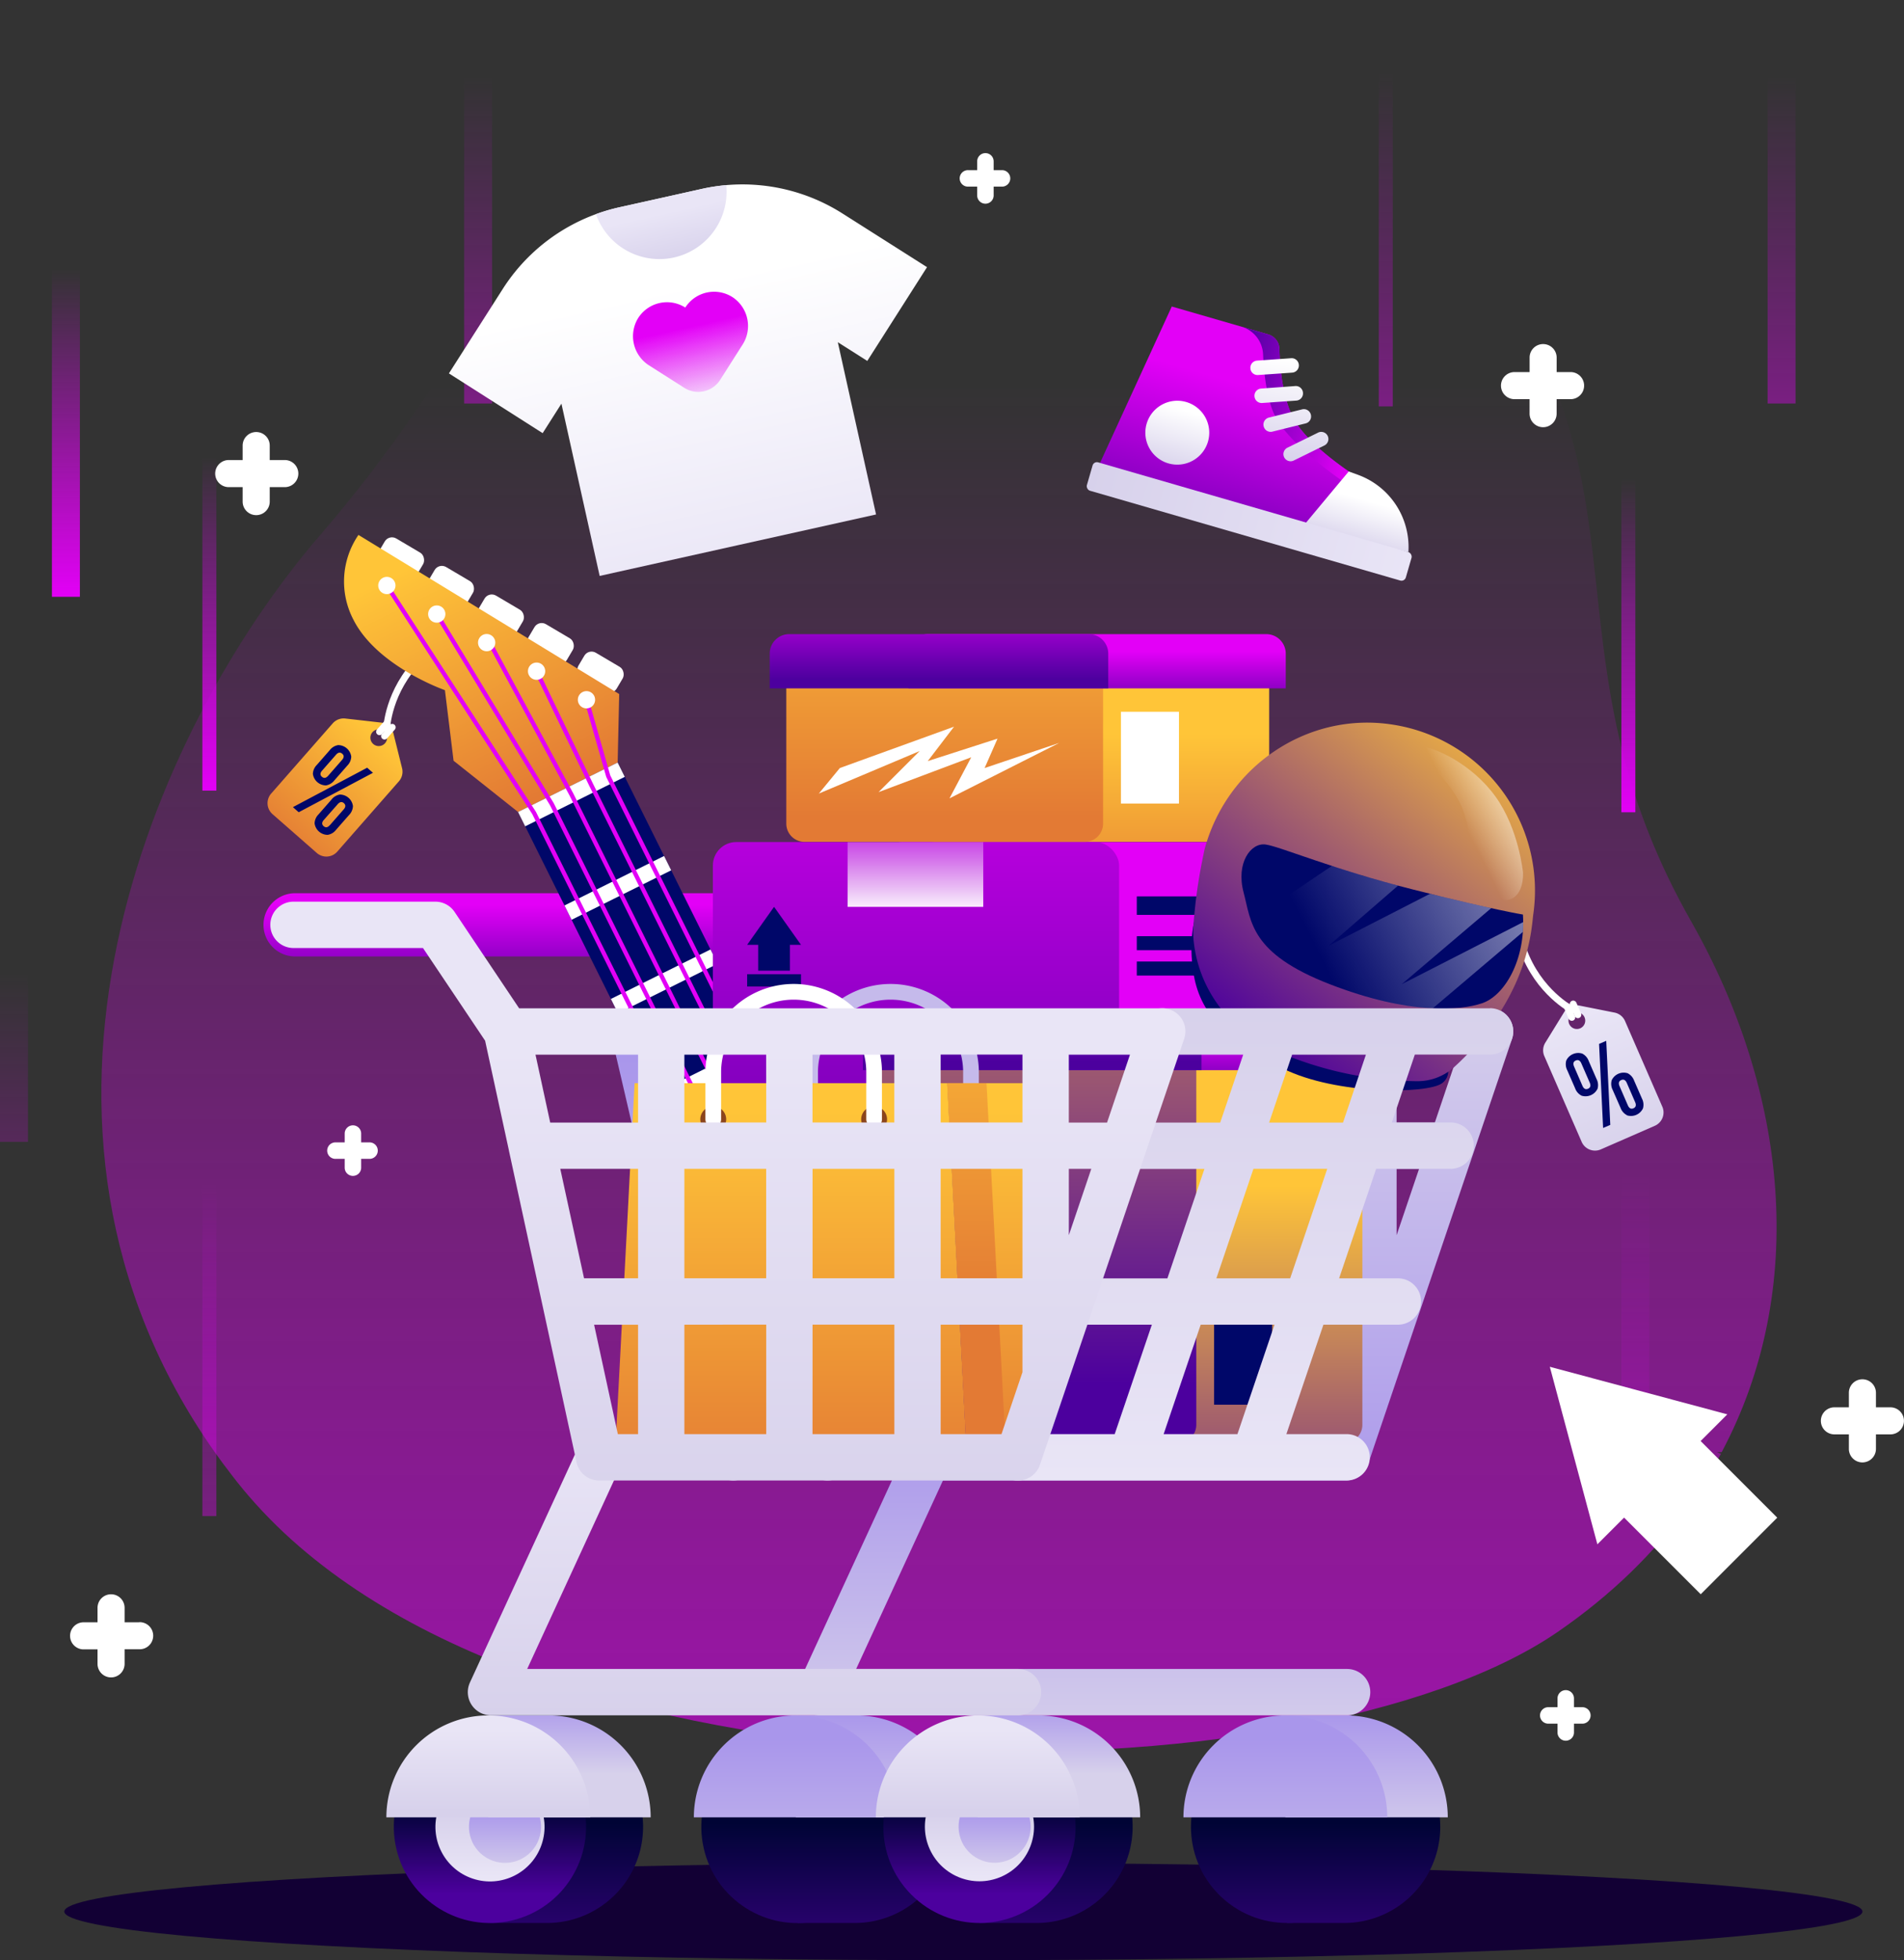 <svg xmlns="http://www.w3.org/2000/svg" xmlns:xlink="http://www.w3.org/1999/xlink" viewBox="0 0 796.74 820.08"><rect x="0" y="0" width="796.74" height="820.08" fill="#333333" stroke="none"/><defs><style>.cls-1{fill:url(#linear-gradient);}.cls-2{fill:url(#linear-gradient-2);}.cls-3,.cls-5{opacity:0.2;}.cls-3{fill:url(#linear-gradient-3);}.cls-10,.cls-4,.cls-8,.cls-9{opacity:0.4;}.cls-4{fill:url(#linear-gradient-4);}.cls-5{fill:url(#linear-gradient-5);}.cls-6{fill:url(#linear-gradient-6);}.cls-7{fill:url(#linear-gradient-7);}.cls-8{fill:url(#linear-gradient-8);}.cls-9{fill:url(#linear-gradient-9);}.cls-10{fill:url(#linear-gradient-10);}.cls-11{fill:#120034;}.cls-12{fill:url(#linear-gradient-11);}.cls-13{fill:#000769;}.cls-14,.cls-21,.cls-35,.cls-40{fill:none;stroke-miterlimit:10;}.cls-14,.cls-40{stroke:#fff;}.cls-14,.cls-35,.cls-40{stroke-linecap:round;}.cls-14{stroke-width:2.85px;}.cls-15{fill:url(#linear-gradient-12);}.cls-16{fill:#c5baeb;}.cls-17{fill:url(#linear-gradient-13);}.cls-18{fill:url(#linear-gradient-14);}.cls-19{fill:#fff;}.cls-20{fill:url(#linear-gradient-15);}.cls-21{stroke:#e300f7;stroke-width:1.79px;}.cls-22{fill:url(#linear-gradient-16);}.cls-23{fill:url(#linear-gradient-17);}.cls-24{fill:url(#linear-gradient-18);}.cls-25{fill:url(#linear-gradient-19);}.cls-26{fill:url(#linear-gradient-20);}.cls-27{fill:url(#linear-gradient-21);}.cls-28{fill:url(#linear-gradient-22);}.cls-29{fill:url(#linear-gradient-23);}.cls-30{fill:url(#linear-gradient-24);}.cls-31{fill:url(#linear-gradient-25);}.cls-32{fill:url(#linear-gradient-26);}.cls-33{fill:url(#linear-gradient-27);}.cls-34{fill:url(#linear-gradient-28);}.cls-35{stroke:#c5baeb;}.cls-35,.cls-40{stroke-width:6.57px;}.cls-36{fill:url(#linear-gradient-29);}.cls-37{fill:#8b451c;}.cls-38{fill:url(#linear-gradient-30);}.cls-39{fill:url(#linear-gradient-31);}.cls-41{fill:url(#linear-gradient-32);}.cls-42{fill:url(#linear-gradient-33);}.cls-43{fill:url(#linear-gradient-34);}.cls-44{fill:url(#linear-gradient-35);}.cls-45{fill:url(#linear-gradient-36);}.cls-46{fill:url(#linear-gradient-37);}.cls-47{fill:url(#linear-gradient-38);}.cls-48{fill:url(#linear-gradient-39);}.cls-49{fill:url(#linear-gradient-40);}.cls-50{fill:url(#linear-gradient-41);}.cls-51{fill:url(#linear-gradient-42);}.cls-52{fill:url(#linear-gradient-43);}.cls-53{fill:url(#linear-gradient-44);}.cls-54{fill:url(#linear-gradient-45);}.cls-55{fill:url(#linear-gradient-46);}.cls-56{fill:url(#linear-gradient-47);}.cls-57{fill:url(#linear-gradient-48);}.cls-58{fill:url(#linear-gradient-49);}.cls-59{fill:url(#linear-gradient-50);}.cls-60{fill:url(#linear-gradient-51);}.cls-61{fill:url(#linear-gradient-52);}.cls-62{fill:url(#linear-gradient-53);}.cls-63{fill:url(#linear-gradient-54);}.cls-64{fill:url(#linear-gradient-55);}.cls-65{fill:url(#linear-gradient-56);}.cls-66{fill:url(#linear-gradient-57);}.cls-67{fill:url(#linear-gradient-58);}.cls-68{fill:url(#linear-gradient-59);}.cls-69{fill:url(#linear-gradient-60);}.cls-70{fill:url(#linear-gradient-61);}.cls-71{fill:url(#linear-gradient-62);}.cls-72{fill:url(#linear-gradient-63);}.cls-73{fill:url(#linear-gradient-64);}.cls-74{fill:url(#linear-gradient-65);}.cls-75{fill:url(#linear-gradient-66);}.cls-76{fill:url(#linear-gradient-67);}.cls-77{fill:url(#linear-gradient-68);}.cls-78{fill:url(#linear-gradient-69);}.cls-79{fill:url(#linear-gradient-70);}</style><linearGradient id="linear-gradient" x1="392.92" y1="1111.39" x2="392.92" y2="160.41" gradientUnits="userSpaceOnUse"><stop offset="0" stop-color="#e300f7"/><stop offset="1" stop-color="#e300f7" stop-opacity="0"/></linearGradient><linearGradient id="linear-gradient-2" x1="27.58" y1="249.68" x2="27.58" y2="112.61" xlink:href="#linear-gradient"/><linearGradient id="linear-gradient-3" x1="5.85" y1="477.72" x2="5.85" y2="406.9" xlink:href="#linear-gradient"/><linearGradient id="linear-gradient-4" x1="200.08" y1="168.8" x2="200.08" y2="31.74" xlink:href="#linear-gradient"/><linearGradient id="linear-gradient-5" x1="684.32" y1="628.09" x2="684.32" y2="491.02" xlink:href="#linear-gradient"/><linearGradient id="linear-gradient-6" x1="87.62" y1="330.76" x2="87.62" y2="191.27" xlink:href="#linear-gradient"/><linearGradient id="linear-gradient-7" x1="681.4" y1="339.82" x2="681.4" y2="200.33" xlink:href="#linear-gradient"/><linearGradient id="linear-gradient-8" x1="579.89" y1="170.02" x2="579.89" y2="30.52" xlink:href="#linear-gradient"/><linearGradient id="linear-gradient-9" x1="87.62" y1="634.26" x2="87.62" y2="494.77" xlink:href="#linear-gradient"/><linearGradient id="linear-gradient-10" x1="745.51" y1="168.8" x2="745.51" y2="31.74" xlink:href="#linear-gradient"/><linearGradient id="linear-gradient-11" x1="597.04" y1="945.56" x2="597.04" y2="884.35" gradientTransform="translate(293.15 -750.75) rotate(41.24)" gradientUnits="userSpaceOnUse"><stop offset="0" stop-color="#e37a34"/><stop offset="1" stop-color="#ffc538"/></linearGradient><linearGradient id="linear-gradient-12" x1="490.46" y1="-22.23" x2="490.46" y2="-83.45" gradientTransform="translate(243.11 698.47) rotate(-23.54)" gradientUnits="userSpaceOnUse"><stop offset="0" stop-color="#d7d1eb"/><stop offset="1" stop-color="#e9e5f6"/></linearGradient><linearGradient id="linear-gradient-13" x1="441.91" y1="638.3" x2="441.91" y2="412.62" gradientUnits="userSpaceOnUse"><stop offset="0" stop-color="#a996eb"/><stop offset="1" stop-color="#d7d1eb"/></linearGradient><linearGradient id="linear-gradient-14" x1="213.98" y1="420.02" x2="213.98" y2="378.49" gradientUnits="userSpaceOnUse"><stop offset="0" stop-color="#4c009e"/><stop offset="1" stop-color="#e300f7"/></linearGradient><linearGradient id="linear-gradient-15" x1="2236.94" y1="-129.93" x2="2236.94" y2="-239.58" gradientTransform="matrix(-0.9, 0.44, 0.44, 0.9, 2298.64, -535.41)" xlink:href="#linear-gradient-11"/><linearGradient id="linear-gradient-16" x1="286.11" y1="442.45" x2="286.11" y2="654.99" xlink:href="#linear-gradient-13"/><linearGradient id="linear-gradient-17" x1="325.56" y1="442.45" x2="325.56" y2="654.99" xlink:href="#linear-gradient-13"/><linearGradient id="linear-gradient-18" x1="462.69" y1="754.22" x2="462.69" y2="435.45" xlink:href="#linear-gradient-14"/><linearGradient id="linear-gradient-19" x1="383.3" y1="571.52" x2="383.3" y2="257.5" xlink:href="#linear-gradient-14"/><linearGradient id="linear-gradient-20" x1="383.07" y1="382.21" x2="383.07" y2="341.01" gradientUnits="userSpaceOnUse"><stop offset="0" stop-color="#fff"/><stop offset="1" stop-color="#fff" stop-opacity="0"/></linearGradient><linearGradient id="linear-gradient-21" x1="457.22" y1="388.35" x2="457.22" y2="307.04" gradientTransform="matrix(1, 0, 0, 1, 0, 0)" xlink:href="#linear-gradient-11"/><linearGradient id="linear-gradient-22" x1="395.31" y1="341.75" x2="395.31" y2="218.8" gradientTransform="matrix(1, 0, 0, 1, 0, 0)" xlink:href="#linear-gradient-11"/><linearGradient id="linear-gradient-23" x1="459.09" y1="300.4" x2="459.09" y2="272.56" xlink:href="#linear-gradient-14"/><linearGradient id="linear-gradient-24" x1="392.92" y1="284.44" x2="392.92" y2="244.85" xlink:href="#linear-gradient-14"/><linearGradient id="linear-gradient-25" x1="496.22" y1="689.85" x2="496.22" y2="496.07" gradientUnits="userSpaceOnUse"><stop offset="0" stop-color="#4c009e"/><stop offset="1" stop-color="#ffc538"/></linearGradient><linearGradient id="linear-gradient-26" x1="434.31" y1="578.79" x2="434.31" y2="285.77" xlink:href="#linear-gradient-25"/><linearGradient id="linear-gradient-27" x1="498.08" y1="460.09" x2="498.08" y2="432.25" xlink:href="#linear-gradient-14"/><linearGradient id="linear-gradient-28" x1="431.92" y1="444.13" x2="431.92" y2="404.54" xlink:href="#linear-gradient-14"/><linearGradient id="linear-gradient-29" x1="330.95" y1="623.86" x2="330.95" y2="463.29" gradientTransform="matrix(1, 0, 0, 1, 0, 0)" xlink:href="#linear-gradient-11"/><linearGradient id="linear-gradient-30" x1="416.93" y1="623.86" x2="416.93" y2="463.29" gradientTransform="matrix(1, 0, 0, 1, 0, 0)" xlink:href="#linear-gradient-11"/><linearGradient id="linear-gradient-31" x1="408.7" y1="547.98" x2="408.7" y2="387.42" gradientTransform="matrix(1, 0, 0, 1, 0, 0)" xlink:href="#linear-gradient-11"/><linearGradient id="linear-gradient-32" x1="669.73" y1="632.6" x2="745.26" y2="469.06" gradientTransform="matrix(0.97, 0.25, -0.25, 0.97, 32.6, -342.13)" xlink:href="#linear-gradient-25"/><linearGradient id="linear-gradient-33" x1="822.21" y1="477.52" x2="691.42" y2="592.45" gradientTransform="matrix(0.97, 0.25, -0.25, 0.97, 32.6, -342.13)" xlink:href="#linear-gradient-20"/><linearGradient id="linear-gradient-34" x1="761.88" y1="494.1" x2="732.3" y2="520.09" gradientTransform="matrix(0.97, 0.25, -0.25, 0.97, 32.6, -342.13)" xlink:href="#linear-gradient-20"/><linearGradient id="linear-gradient-35" x1="365.81" y1="762.46" x2="365.81" y2="845.16" gradientUnits="userSpaceOnUse"><stop offset="0" stop-color="#000435"/><stop offset="1" stop-color="#4c009e"/></linearGradient><linearGradient id="linear-gradient-36" x1="333.76" y1="762.46" x2="333.76" y2="845.16" gradientTransform="translate(177.41 -54.91) rotate(12.78)" xlink:href="#linear-gradient-35"/><linearGradient id="linear-gradient-37" x1="367.02" y1="716.22" x2="367.02" y2="770.7" xlink:href="#linear-gradient-13"/><linearGradient id="linear-gradient-38" x1="333.04" y1="727.54" x2="333.04" y2="825.57" xlink:href="#linear-gradient-13"/><linearGradient id="linear-gradient-39" x1="570.63" y1="762.46" x2="570.63" y2="845.16" xlink:href="#linear-gradient-35"/><linearGradient id="linear-gradient-40" x1="538.58" y1="762.46" x2="538.58" y2="845.16" gradientTransform="translate(698.19 -156.98) rotate(45)" xlink:href="#linear-gradient-35"/><linearGradient id="linear-gradient-41" x1="571.84" y1="716.22" x2="571.84" y2="770.7" xlink:href="#linear-gradient-13"/><linearGradient id="linear-gradient-42" x1="537.86" y1="727.54" x2="537.86" y2="825.57" xlink:href="#linear-gradient-13"/><linearGradient id="linear-gradient-43" x1="237.09" y1="762.46" x2="237.09" y2="845.16" xlink:href="#linear-gradient-35"/><linearGradient id="linear-gradient-44" x1="205.04" y1="756.02" x2="205.04" y2="792.51" gradientTransform="translate(181.08 -26.66) rotate(13.28)" xlink:href="#linear-gradient-35"/><linearGradient id="linear-gradient-45" x1="205.04" y1="758.64" x2="205.04" y2="785.05" gradientTransform="translate(865.01 327.69) rotate(71.53)" xlink:href="#linear-gradient-12"/><linearGradient id="linear-gradient-46" x1="211.32" y1="757.39" x2="211.32" y2="784.5" gradientTransform="translate(808.65 242.75) rotate(64.33)" xlink:href="#linear-gradient-13"/><linearGradient id="linear-gradient-47" x1="238.3" y1="711.2" x2="238.3" y2="742.21" xlink:href="#linear-gradient-13"/><linearGradient id="linear-gradient-48" x1="204.32" y1="757.7" x2="204.32" y2="723.92" gradientTransform="matrix(1, 0, 0, 1, 0, 0)" xlink:href="#linear-gradient-12"/><linearGradient id="linear-gradient-49" x1="441.91" y1="762.46" x2="441.91" y2="845.16" xlink:href="#linear-gradient-35"/><linearGradient id="linear-gradient-50" x1="409.86" y1="756.02" x2="409.86" y2="792.51" gradientTransform="translate(660.49 -65.96) rotate(45)" xlink:href="#linear-gradient-35"/><linearGradient id="linear-gradient-51" x1="409.86" y1="758.64" x2="409.86" y2="785.05" gradientTransform="translate(955.21 89.96) rotate(67.17)" xlink:href="#linear-gradient-12"/><linearGradient id="linear-gradient-52" x1="416.15" y1="757.39" x2="416.15" y2="784.5" gradientTransform="translate(185.46 -74.82) rotate(13.2)" xlink:href="#linear-gradient-13"/><linearGradient id="linear-gradient-53" x1="443.13" y1="711.2" x2="443.13" y2="742.21" xlink:href="#linear-gradient-13"/><linearGradient id="linear-gradient-54" x1="409.14" y1="757.7" x2="409.14" y2="723.92" gradientTransform="matrix(1, 0, 0, 1, 0, 0)" xlink:href="#linear-gradient-12"/><linearGradient id="linear-gradient-55" x1="453.41" y1="598.08" x2="453.41" y2="732.57" xlink:href="#linear-gradient-13"/><linearGradient id="linear-gradient-56" x1="524.78" y1="421.84" x2="524.78" y2="619.4" gradientTransform="matrix(1, 0, 0, 1, 0, 0)" xlink:href="#linear-gradient-12"/><linearGradient id="linear-gradient-57" x1="315.75" y1="717.65" x2="315.75" y2="600" gradientTransform="matrix(1, 0, 0, 1, 0, 0)" xlink:href="#linear-gradient-12"/><linearGradient id="linear-gradient-58" x1="304.75" y1="644.58" x2="304.75" y2="437.93" gradientTransform="matrix(1, 0, 0, 1, 0, 0)" xlink:href="#linear-gradient-12"/><linearGradient id="linear-gradient-59" x1="608.13" y1="-43.66" x2="608.13" y2="-170.57" gradientTransform="translate(-272.05 417.74) rotate(-12.53)" gradientUnits="userSpaceOnUse"><stop offset="0" stop-color="#e9e5f6"/><stop offset="1" stop-color="#fff"/></linearGradient><linearGradient id="linear-gradient-60" x1="608.13" y1="-179.74" x2="608.13" y2="-201.47" gradientTransform="translate(-272.05 417.74) rotate(-12.53)" xlink:href="#linear-gradient-12"/><linearGradient id="linear-gradient-61" x1="3136.96" y1="-158.38" x2="3136.96" y2="-123.63" gradientTransform="matrix(-0.98, 0.22, 0.22, 0.98, 3383.95, -395.09)" xlink:href="#linear-gradient"/><linearGradient id="linear-gradient-62" x1="1158.78" y1="1817.45" x2="1158.78" y2="1728.64" gradientTransform="translate(-95.86 -1816.91) rotate(16.14)" xlink:href="#linear-gradient-14"/><linearGradient id="linear-gradient-63" x1="1134.07" y1="1730.52" x2="1194.11" y2="1730.52" gradientTransform="translate(-95.86 -1816.91) rotate(16.14)" xlink:href="#linear-gradient-14"/><linearGradient id="linear-gradient-64" x1="1204.86" y1="1781.5" x2="1204.86" y2="1760.73" gradientTransform="translate(-95.86 -1816.91) rotate(16.14)" gradientUnits="userSpaceOnUse"><stop offset="0" stop-color="#d7d1eb"/><stop offset="1" stop-color="#fff"/></linearGradient><linearGradient id="linear-gradient-65" x1="1090.44" y1="1782.89" x2="1229.39" y2="1782.89" gradientTransform="translate(-637.32 -1564.67)" xlink:href="#linear-gradient-12"/><linearGradient id="linear-gradient-66" x1="1156.73" y1="1756.93" x2="1151.69" y2="1713.81" xlink:href="#linear-gradient-64"/><linearGradient id="linear-gradient-67" x1="1160.3" y1="1756.52" x2="1155.25" y2="1713.4" xlink:href="#linear-gradient-64"/><linearGradient id="linear-gradient-68" x1="1165.56" y1="1755.9" x2="1160.51" y2="1712.78" xlink:href="#linear-gradient-64"/><linearGradient id="linear-gradient-69" x1="1175.05" y1="1754.79" x2="1170" y2="1711.67" xlink:href="#linear-gradient-64"/><linearGradient id="linear-gradient-70" x1="1120.7" y1="1771.92" x2="1120.7" y2="1745.66" xlink:href="#linear-gradient-64"/></defs><title>hero-2</title><g id="Layer_2" data-name="Layer 2"><g id="OBJECTS"><path class="cls-1" d="M707.71,385.55c-57.24-100.84-22.86-166-69.22-249.95C580.47,30.5,447.91-45.9,298.34,31.76,218.87,73,207.9,138.26,134.3,223.47,62.91,306.11-6.87,470.18,89.86,607.53h0q3.35,4.74,7,9.45h0l0,0,2.48,3.18c.82,1,1.65,2,2.49,3.07.65.79,1.31,1.57,2,2.35l.5.58C219.52,759.84,546.84,754.92,651.8,682.76c22.58-15.52,40.66-33.3,54.61-52.63h0l.41-.59c1-1.42,2-2.84,3-4.28.37-.54.72-1.08,1.08-1.62.76-1.14,1.5-2.29,2.23-3.44l1.15-1.85c.29-.46.59-.91.86-1.37h0c1.76-2.91,3.46-5.83,5-8.79l-1.69-.66h2C756.72,539.43,748.22,456.91,707.71,385.55Z"/><rect class="cls-2" x="21.73" y="112.61" width="11.7" height="137.07"/><rect class="cls-3" y="406.9" width="11.7" height="70.82"/><rect class="cls-4" x="194.23" y="31.74" width="11.7" height="137.07"/><rect class="cls-5" x="678.47" y="491.02" width="11.7" height="137.07"/><rect class="cls-6" x="84.69" y="191.27" width="5.85" height="139.5"/><rect class="cls-7" x="678.47" y="200.33" width="5.85" height="139.5"/><rect class="cls-8" x="576.96" y="30.52" width="5.85" height="139.5"/><rect class="cls-9" x="84.69" y="494.77" width="5.85" height="139.5"/><rect class="cls-10" x="739.66" y="31.74" width="11.7" height="137.07"/><ellipse class="cls-11" cx="403.13" cy="799.73" rx="376.22" ry="20.35"/><path class="cls-12" d="M168.26,321.44l-3.62-14.57a6.08,6.08,0,0,0-5.22-4.57l-14.91-1.69a6.09,6.09,0,0,0-5.26,2l-25.79,29.41a6.09,6.09,0,0,0,.57,8.59l18.53,16.24a6.07,6.07,0,0,0,8.58-.56l25.79-29.42A6.08,6.08,0,0,0,168.26,321.44Zm-12.08-10.18a3.5,3.5,0,1,1,4.94-.32A3.49,3.49,0,0,1,156.18,311.26Z"/><path class="cls-13" d="M130.93,323.79a5.54,5.54,0,0,1,1.64-3.76l5.42-6.19a5.63,5.63,0,0,1,3.51-2.11,5.55,5.55,0,0,1,5.48,4.81,5.57,5.57,0,0,1-1.63,3.75l-5.43,6.19a5.54,5.54,0,0,1-3.51,2.11,5.56,5.56,0,0,1-5.48-4.8Zm6.41.74,5.73-6.54c.91-1,1-1.93.12-2.66s-1.71-.57-2.62.47l-5.73,6.54c-.91,1-1,1.92-.12,2.65S136.43,325.56,137.34,324.53Zm16.3-3.34,2.43,2.13L125,339.82l-2.43-2.13Zm-22,23.28a5.58,5.58,0,0,1,1.64-3.75l5.42-6.19a5.59,5.59,0,0,1,3.51-2.11,5.53,5.53,0,0,1,5.48,4.8,5.61,5.61,0,0,1-1.63,3.76l-5.43,6.18a5.56,5.56,0,0,1-3.51,2.12,5.55,5.55,0,0,1-5.48-4.81Zm6.41.74,5.73-6.54c.91-1,.95-1.92.12-2.65s-1.71-.58-2.61.46L135.54,343c-.91,1-.95,1.92-.11,2.65S137.13,346.25,138,345.21Z"/><line class="cls-14" x1="162.06" y1="302.45" x2="158.82" y2="306.15"/><line class="cls-14" x1="164.14" y1="304.28" x2="160.9" y2="307.97"/><path class="cls-14" d="M161.81,304.83s.46-15.7,14-29.26"/><path class="cls-15" d="M675.6,423.63l-14.72-2.93a6.09,6.09,0,0,0-6.37,2.77l-7.87,12.77a6.06,6.06,0,0,0-.4,5.62l15.62,35.87a6.09,6.09,0,0,0,8,3.15L692.46,471a6.08,6.08,0,0,0,3.15-8L680,427.16A6.09,6.09,0,0,0,675.6,423.63Zm-14.36,6.59a3.5,3.5,0,1,1,1.82-4.61A3.5,3.5,0,0,1,661.24,430.22Z"/><path class="cls-13" d="M661.82,458.4a5.54,5.54,0,0,1-2.7-3.08l-3.29-7.54a5.62,5.62,0,0,1-.42-4.08,5.55,5.55,0,0,1,6.69-2.91,5.62,5.62,0,0,1,2.7,3.08l3.28,7.54a5.57,5.57,0,0,1,.42,4.08,5.57,5.57,0,0,1-6.68,2.91Zm3.4-5.48-3.48-8c-.55-1.26-1.33-1.67-2.35-1.23s-1.24,1.3-.69,2.56l3.47,8c.55,1.27,1.34,1.68,2.35,1.24S665.77,454.18,665.22,452.92Zm3.92-16.18,3-1.29,1.69,35.17-3,1.29Zm11.69,29.84a5.62,5.62,0,0,1-2.7-3.08L674.84,456a5.59,5.59,0,0,1-.41-4.07,5.53,5.53,0,0,1,6.68-2.91,5.62,5.62,0,0,1,2.7,3.08l3.29,7.54a5.61,5.61,0,0,1,.41,4.08,5.56,5.56,0,0,1-6.68,2.91Zm3.4-5.48-3.47-8c-.55-1.26-1.34-1.67-2.35-1.23s-1.25,1.29-.7,2.56l3.47,8c.56,1.27,1.34,1.68,2.35,1.24S684.78,462.36,684.23,461.1Z"/><line class="cls-14" x1="655.78" y1="421.15" x2="657.74" y2="425.65"/><line class="cls-14" x1="658.32" y1="420.04" x2="660.28" y2="424.55"/><path class="cls-14" d="M657.83,422.38s-14-7.11-20.5-25.16"/><path class="cls-16" d="M349.3,441.24a9.68,9.68,0,0,1-8.07-4.31l-27-40.31H123.13a9.7,9.7,0,1,1,0-19.39H319.44a9.7,9.7,0,0,1,8.06,4.3l29.85,44.62a9.7,9.7,0,0,1-8.05,15.09Z"/><path class="cls-17" d="M631.41,425.89a9.69,9.69,0,0,0-7.88-4.05H354.4l-27-40.31a9.69,9.69,0,0,0-8.06-4.3H260.3a9.7,9.7,0,1,0,0,19.39h53.89l25.94,38.78,10,45.87a.2.2,0,0,0,0,.07l28.29,130.42a9.7,9.7,0,0,0,9.48,7.64H563.2a9.71,9.71,0,0,0,9.19-6.59l60.33-178.16A9.71,9.71,0,0,0,631.41,425.89Zm-31,43.76h-16V441.24H610ZM371.62,489h32.53v45.79h-22.6Zm51.92,0h34.23v45.79H423.54Zm87.86-19.39H477.17V441.24H511.4Zm19.39-28.41H565v28.41H530.79Zm-73,28.41H423.54V441.24h34.23Zm0,84.57V600H423.54V554.22Zm19.4,0H511.4V600H477.17Zm0-19.39V489H511.4v45.79ZM530.79,489H565v45.79H530.79Zm53.63,27.77V489h9.4ZM404.15,441.24v28.41H367.41l-6.16-28.41Zm-18.39,113h18.39V600h-8.46ZM556.25,600H530.79V554.22H565v19.86Z"/><path class="cls-18" d="M304.83,400.15H123.13a13.23,13.23,0,0,1,0-26.45h181.7a13.23,13.23,0,0,1,0,26.45Z"/><rect class="cls-19" x="242" y="275.22" width="18.65" height="11.95" rx="3.51" transform="translate(324.61 651.14) rotate(-149.42)"/><rect class="cls-19" x="221.12" y="263.27" width="18.65" height="11.95" rx="3.51" transform="translate(291.84 618.28) rotate(-149.42)"/><rect class="cls-19" x="200.24" y="251.32" width="18.65" height="11.95" rx="3.51" transform="translate(259.06 585.42) rotate(-149.42)"/><rect class="cls-19" x="179.36" y="239.37" width="18.65" height="11.95" rx="3.51" transform="translate(226.28 552.55) rotate(-149.42)"/><rect class="cls-19" x="158.47" y="227.42" width="18.65" height="11.95" rx="3.51" transform="translate(193.5 519.69) rotate(-149.42)"/><rect class="cls-13" x="261.76" y="318.24" width="46.53" height="213.19" transform="translate(729.28 678.55) rotate(153.59)"/><path class="cls-20" d="M258.46,319l.65-28.63L150,223.8a34.45,34.45,0,0,0-2.21,35.26c9.78,19.7,38.39,29.69,38.39,29.69l3.62,29.52,27,21.45Z"/><rect class="cls-19" x="215.84" y="329.02" width="46.53" height="6.69" transform="translate(601.09 523.69) rotate(153.59)"/><rect class="cls-19" x="235.26" y="368.13" width="46.53" height="6.69" transform="translate(655.31 589.18) rotate(153.59)"/><rect class="cls-19" x="254.68" y="407.24" width="46.53" height="6.69" transform="translate(709.52 654.68) rotate(153.59)"/><rect class="cls-19" x="274.11" y="446.34" width="46.53" height="6.69" transform="translate(763.74 720.17) rotate(153.59)"/><rect class="cls-19" x="293.53" y="485.45" width="46.53" height="6.69" transform="translate(817.95 785.67) rotate(153.59)"/><polyline class="cls-21" points="245.41 292.76 254.52 324.71 347.86 512.65"/><polyline class="cls-21" points="224.53 280.81 247.34 328.28 340.68 516.22"/><polyline class="cls-21" points="204.65 268.36 239.11 332.37 332.44 520.3"/><polyline class="cls-21" points="182.77 256.91 230.92 336.43 324.26 524.37"/><polyline class="cls-21" points="161.89 244.96 223.5 340.12 316.84 528.05"/><path class="cls-19" d="M242.18,294.36A3.61,3.61,0,1,1,247,296,3.61,3.61,0,0,1,242.18,294.36Z"/><path class="cls-19" d="M221.3,282.41a3.61,3.61,0,1,1,4.84,1.63A3.61,3.61,0,0,1,221.3,282.41Z"/><path class="cls-19" d="M200.41,270.46a3.61,3.61,0,1,1,4.85,1.63A3.63,3.63,0,0,1,200.41,270.46Z"/><path class="cls-19" d="M179.53,258.51a3.61,3.61,0,1,1,4.84,1.63A3.62,3.62,0,0,1,179.53,258.51Z"/><path class="cls-19" d="M158.65,246.56a3.61,3.61,0,1,1,4.84,1.63A3.61,3.61,0,0,1,158.65,246.56Z"/><path class="cls-22" d="M306.84,619.4a9.7,9.7,0,0,1-9.44-7.5L255.92,433.74a9.7,9.7,0,0,1,18.89-4.4l41.48,178.17A9.7,9.7,0,0,1,309,619.15,9.84,9.84,0,0,1,306.84,619.4Z"/><path class="cls-23" d="M346.29,619.4a9.69,9.69,0,0,1-9.43-7.5L295.38,433.74a9.7,9.7,0,0,1,18.89-4.4l41.48,178.17a9.7,9.7,0,0,1-7.25,11.64A9.86,9.86,0,0,1,346.29,619.4Z"/><rect class="cls-24" x="367.97" y="352.29" width="189.44" height="260.24" rx="9.78"/><rect class="cls-25" x="298.31" y="352.29" width="169.98" height="260.24" rx="9.78"/><rect class="cls-26" x="354.69" y="352.29" width="56.76" height="27.11"/><polygon class="cls-13" points="335.18 395.28 323.91 379.39 312.65 395.28 317.27 395.28 317.27 406.1 330.55 406.1 330.55 395.28 335.18 395.28"/><rect class="cls-13" x="312.65" y="407.58" width="22.53" height="5.15"/><rect class="cls-13" x="475.69" y="375.02" width="39.69" height="7.74"/><rect class="cls-13" x="475.69" y="391.67" width="34.31" height="5.87"/><rect class="cls-13" x="475.69" y="402.27" width="34.31" height="5.87"/><path class="cls-27" d="M383.36,285.83H531.09a0,0,0,0,1,0,0v58.75a7.63,7.63,0,0,1-7.63,7.63H391a7.63,7.63,0,0,1-7.63-7.63V285.83A0,0,0,0,1,383.36,285.83Z"/><path class="cls-28" d="M329,285.83H461.59a0,0,0,0,1,0,0v58.75a7.63,7.63,0,0,1-7.63,7.63H336.66a7.63,7.63,0,0,1-7.63-7.63V285.83A0,0,0,0,1,329,285.83Z"/><path class="cls-29" d="M388.3,265.3H529.88a8.15,8.15,0,0,1,8.15,8.15V288a0,0,0,0,1,0,0H380.15a0,0,0,0,1,0,0V273.46A8.15,8.15,0,0,1,388.3,265.3Z"/><path class="cls-30" d="M330.24,265.3H455.6a8.15,8.15,0,0,1,8.15,8.15V288a0,0,0,0,1,0,0H322.09a0,0,0,0,1,0,0V273.46A8.15,8.15,0,0,1,330.24,265.3Z"/><rect class="cls-19" x="469.06" y="297.79" width="24.29" height="38.39"/><polygon class="cls-19" points="351.44 321.32 399.22 304.02 388.22 318.42 417.42 309.02 412.02 321.32 443.21 310.82 397.32 334.01 406.42 316.82 367.63 331.41 384.83 314.22 342.64 332.01 351.44 321.32"/><path class="cls-31" d="M422.35,445.52H570.09a0,0,0,0,1,0,0V596.08a7.63,7.63,0,0,1-7.63,7.63H430a7.63,7.63,0,0,1-7.63-7.63V445.52A0,0,0,0,1,422.35,445.52Z"/><path class="cls-32" d="M368,445.52H500.59a0,0,0,0,1,0,0V596.08a7.63,7.63,0,0,1-7.63,7.63H375.65a7.63,7.63,0,0,1-7.63-7.63V445.52A0,0,0,0,1,368,445.52Z"/><path class="cls-33" d="M427.3,425H568.87a8.15,8.15,0,0,1,8.15,8.15v14.57a0,0,0,0,1,0,0H419.14a0,0,0,0,1,0,0V433.15A8.15,8.15,0,0,1,427.3,425Z"/><path class="cls-34" d="M369.24,425H494.6a8.15,8.15,0,0,1,8.15,8.15v14.57a0,0,0,0,1,0,0H361.08a0,0,0,0,1,0,0V433.15A8.15,8.15,0,0,1,369.24,425Z"/><rect class="cls-13" x="508.05" y="549.3" width="24.29" height="38.39"/><path class="cls-35" d="M339,468.29V448.6a33.66,33.66,0,0,1,33.66-33.66h0a33.66,33.66,0,0,1,33.66,33.66v19.69"/><polygon class="cls-36" points="396.36 453.17 265.55 453.17 257.33 608.99 404.57 608.99 396.36 453.17"/><path class="cls-37" d="M303.87,468.29a5.41,5.41,0,1,0-5.4,5.4A5.41,5.41,0,0,0,303.87,468.29Z"/><path class="cls-37" d="M371.19,468.29a5.41,5.41,0,1,0-5.41,5.4A5.41,5.41,0,0,0,371.19,468.29Z"/><polygon class="cls-38" points="429.28 453.17 396.36 453.17 404.57 608.99 437.49 608.99 429.28 453.17"/><polygon class="cls-39" points="412.82 453.17 396.36 453.17 404.57 608.99 421.03 608.99 412.82 453.17"/><path class="cls-40" d="M298.47,468.29V448.6a33.65,33.65,0,0,1,33.65-33.66h0a33.66,33.66,0,0,1,33.66,33.66v19.69"/><path class="cls-13" d="M500.4,383s-3.52,9.75-.82,25.08c3,17,14.89,27.92,37.32,39s60,10.56,66.35,6.24-.06-13.62-.06-13.62Z"/><path class="cls-41" d="M641.54,383h0a70.22,70.22,0,0,0-58.78-79.84C547,297.55,513,320.84,503.92,355.88l0,.09s-.72,3.41-.91,4.48a213.34,213.34,0,0,0-3.69,28,39.18,39.18,0,0,0,.37,6.85c2.55,19.47,15.45,36,33.39,44l.2.09A150.15,150.15,0,0,0,593,452.34h0a22.92,22.92,0,0,0,15.21-5.64,106,106,0,0,0,17.42-20.08C639.44,406.56,640.86,389.57,641.54,383Z"/><path class="cls-13" d="M637.28,382.62s-11.92-1.89-45.74-10.41-55.71-18-61.92-18.89-12.5,7.74-9.24,20,2.7,25.51,36.09,38.45,54.65,11.05,63.81,7.93S638.52,401.79,637.28,382.62Z"/><path class="cls-42" d="M637.26,389.88c.09-1.34.13-2.71.12-4.1l-50.85,26L624,379.94c-6.07-1.33-14.46-3.27-25.63-6L556,395.66l29-25.13c-10.59-2.83-19.85-5.69-27.68-8.25l-33.87,22.87c3.14,8.76,10.06,17.78,33,26.66,17.82,6.91,32.15,9.57,43.06,10.09Z"/><path class="cls-43" d="M637.33,365.23s-1.67-18.31-11.56-32S600.48,312.65,594,312.12s12.92,12.55,18.11,26.56,2.14,28.64,10.32,34.9S637.51,375.87,637.33,365.23Z"/><path class="cls-44" d="M357.64,724.08H333.76v80.44h23.88a40.22,40.22,0,1,0,0-80.44Z"/><circle class="cls-45" cx="333.76" cy="764.3" r="40.22" transform="translate(-160.86 92.8) rotate(-12.78)"/><path class="cls-46" d="M401,760.33a42.65,42.65,0,0,0-42.64-42.65H333v42.65Z"/><path class="cls-47" d="M333,717.68a42.66,42.66,0,0,0-42.65,42.65h85.29A42.65,42.65,0,0,0,333,717.68Z"/><path class="cls-48" d="M562.46,724.08H538.58v80.44h23.88a40.22,40.22,0,0,0,0-80.44Z"/><circle class="cls-49" cx="538.58" cy="764.3" r="40.22" transform="translate(-382.69 604.69) rotate(-45)"/><path class="cls-50" d="M605.83,760.33a42.66,42.66,0,0,0-42.65-42.65H537.86v42.65Z"/><path class="cls-51" d="M537.86,717.68a42.65,42.65,0,0,0-42.64,42.65h85.29A42.66,42.66,0,0,0,537.86,717.68Z"/><path class="cls-52" d="M228.92,724.08H205v80.44h23.88a40.22,40.22,0,1,0,0-80.44Z"/><circle class="cls-53" cx="205.04" cy="764.3" r="40.22" transform="translate(-170.11 67.55) rotate(-13.28)"/><circle class="cls-54" cx="205.04" cy="764.3" r="22.83" transform="translate(-584.85 716.65) rotate(-71.53)"/><circle class="cls-55" cx="211.32" cy="764.3" r="15.08" transform="translate(-569.09 623.68) rotate(-64.33)"/><path class="cls-56" d="M272.28,760.33a42.65,42.65,0,0,0-42.64-42.65H204.32v42.65Z"/><path class="cls-57" d="M204.32,717.68a42.65,42.65,0,0,0-42.64,42.65H247A42.65,42.65,0,0,0,204.32,717.68Z"/><path class="cls-58" d="M433.74,724.08H409.86v80.44h23.88a40.22,40.22,0,0,0,0-80.44Z"/><circle class="cls-59" cx="409.86" cy="764.3" r="40.22" transform="translate(-420.39 513.68) rotate(-45)"/><circle class="cls-60" cx="409.86" cy="764.3" r="22.83" transform="translate(-453.59 845.44) rotate(-67.17)"/><circle class="cls-61" cx="416.15" cy="764.3" r="15.08" transform="translate(-163.48 115.18) rotate(-13.2)"/><path class="cls-62" d="M477.11,760.33a42.65,42.65,0,0,0-42.65-42.65H409.14v42.65Z"/><path class="cls-63" d="M409.14,717.68a42.65,42.65,0,0,0-42.64,42.65h85.29A42.65,42.65,0,0,0,409.14,717.68Z"/><path class="cls-64" d="M563.7,717.65H343.12a9.71,9.71,0,0,1-8.81-13.76l45.25-98.24a9.7,9.7,0,0,1,17.62,8.11l-38.92,84.49H563.7a9.7,9.7,0,0,1,0,19.4Z"/><path class="cls-65" d="M623.52,421.84H486.37a9.7,9.7,0,0,0,0,19.4h33.85l-9.62,28.41H470.18a9.7,9.7,0,1,0,0,19.39H504l-15.5,45.79H448.11a9.7,9.7,0,1,0,0,19.39H482L466.45,600H426a9.7,9.7,0,1,0,0,19.39H563.19a9.7,9.7,0,1,0,0-19.39h-24.9l15.5-45.79h31.48a9.7,9.7,0,0,0,0-19.39H560.36L575.86,489h31.48a9.7,9.7,0,0,0,0-19.39H582.43l9.62-28.41h31.47a9.7,9.7,0,1,0,0-19.4ZM517.81,600H486.93l15.51-45.79h30.88Zm22.07-65.18H509L524.51,489h30.88ZM562,469.65H531.07l9.62-28.41h30.88Z"/><path class="cls-66" d="M426,717.65H205.46a9.7,9.7,0,0,1-8.81-13.76l45.25-98.24a9.69,9.69,0,0,1,17.61,8.11L220.6,698.25H426a9.7,9.7,0,0,1,0,19.4Z"/><path class="cls-67" d="M494.25,425.89a9.71,9.71,0,0,0-7.88-4.05H217.23l-27-40.31a9.69,9.69,0,0,0-8.06-4.3H123.13a9.7,9.7,0,1,0,0,19.39H177L203,435.4l9.95,45.87v.07l28.3,130.42a9.68,9.68,0,0,0,9.47,7.64H426a9.69,9.69,0,0,0,9.18-6.59l60.33-178.16A9.7,9.7,0,0,0,494.25,425.89Zm-31,43.76h-16V441.24h25.59ZM234.45,489H267v45.79h-22.6Zm51.93,0h34.23v45.79H286.38Zm87.85-19.39H340V441.24h34.23Zm19.4-28.41h34.23v28.41H393.63Zm-73,28.41H286.38V441.24h34.23Zm0,84.57V600H286.38V554.22Zm19.39,0h34.23V600H340Zm0-19.39V489h34.23v45.79ZM393.63,489h34.23v45.79H393.63Zm53.63,27.77V489h9.4ZM267,441.24v28.41H230.24l-6.16-28.41Zm-18.39,113H267V600h-8.46ZM419.08,600H393.63V554.22h34.23v19.86Z"/><polygon class="cls-19" points="722.8 591.72 648.53 571.82 668.43 646.09 679.6 634.92 711.67 666.99 743.7 634.95 711.64 602.89 722.8 591.72"/><path class="cls-68" d="M352.51,89.3a78,78,0,0,0-35.26-11.87h0A77.86,77.86,0,0,0,293.82,79L276.5,82.87l-17.32,3.85a78,78,0,0,0-21.89,8.49h0a77.93,77.93,0,0,0-26.91,25.68l-22.53,35.33,39.23,25,7.85-12.34,16,72.07,57.83-12.86,57.83-12.85-16-72.07L362.92,151l25-39.23Z"/><path class="cls-69" d="M282,107.73a28.16,28.16,0,0,0,21.9-30.26A78.62,78.62,0,0,0,293.82,79L276.5,82.87l-17.32,3.85a77.51,77.51,0,0,0-9.8,2.88A28.15,28.15,0,0,0,282,107.73Z"/><path class="cls-70" d="M266.84,133.4a14.28,14.28,0,0,1,19.92-4.73,14.29,14.29,0,0,1,20.05-4.16,14.46,14.46,0,0,1,3.88,19.74l-9.33,14.67a10.87,10.87,0,0,1-15,3.34l-14.67-9.33A14.47,14.47,0,0,1,266.84,133.4Z"/><path class="cls-71" d="M490.34,128.23l40.32,11.67a6.51,6.51,0,0,1,4.72,6.11c.14,6.8,1.07,19.48,5.62,28.51,6.5,12.91,29.32,26.6,29.32,26.6l1.19.63a28.09,28.09,0,0,1,14.91,27.37l-.21,2.33-126.44-36.6Z"/><path class="cls-72" d="M564.37,197.24c-7.22-5-19-14-23.37-22.72-4.55-9-5.48-21.71-5.62-28.51a6.51,6.51,0,0,0-4.72-6.11l-11.25-3.26h0a12.64,12.64,0,0,1,9.13,11.55c.35,7.68,1.44,18.12,4.67,25.13,5.72,12.42,28.11,27.59,28.11,27.59l3-3.67Z"/><path class="cls-73" d="M589.35,231.05h0a32.19,32.19,0,0,0-21.2-32.44l-3.78-1.37-19,22.8Z"/><rect class="cls-74" x="453.24" y="212.01" width="138.95" height="12.36" rx="1.89" transform="translate(81.28 -136.74) rotate(16.14)"/><path class="cls-75" d="M540.28,149.87l-14.26,1a3,3,0,0,0-2.79,3.23h0a3,3,0,0,0,3.24,2.8l14.25-1a3,3,0,0,0,2.79-3.24h0A3,3,0,0,0,540.28,149.87Z"/><path class="cls-76" d="M542,161.51l-14.25,1.05a3,3,0,0,0-2.8,3.24h0a3,3,0,0,0,3.24,2.8l14.25-1a3,3,0,0,0,2.8-3.24h0A3,3,0,0,0,542,161.51Z"/><path class="cls-77" d="M544.84,171.28,531,174.7a3,3,0,0,0-2.21,3.66h0a3,3,0,0,0,3.66,2.22l13.88-3.43a3,3,0,0,0,2.21-3.66h0A3,3,0,0,0,544.84,171.28Z"/><path class="cls-78" d="M551.56,181l-12.82,6.3a3,3,0,0,0-1.38,4h0a3,3,0,0,0,4,1.38l12.82-6.3a3,3,0,0,0,1.38-4.05h0A3,3,0,0,0,551.56,181Z"/><path class="cls-79" d="M505.49,184.75a13.37,13.37,0,1,0-16.56,9.12A13.38,13.38,0,0,0,505.49,184.75Z"/><path class="cls-19" d="M118.93,192.47h-6.06v-6.06a5.65,5.65,0,0,0-5.66-5.66h0a5.66,5.66,0,0,0-5.67,5.66v6.06H95.48a5.67,5.67,0,0,0,0,11.33h6.06v6.06a5.66,5.66,0,0,0,5.67,5.66h0a5.65,5.65,0,0,0,5.66-5.66V203.8h6.06a5.67,5.67,0,1,0,0-11.33Z"/><path class="cls-19" d="M58.2,678.71H52.14v-6.06A5.66,5.66,0,0,0,46.48,667h0a5.66,5.66,0,0,0-5.67,5.66v6.06H34.75a5.67,5.67,0,0,0,0,11.33h6.06v6.06a5.67,5.67,0,0,0,5.67,5.67h0a5.67,5.67,0,0,0,5.66-5.67V690H58.2a5.67,5.67,0,1,0,0-11.33Z"/><path class="cls-19" d="M657.46,155.67h-6.07v-6.06a5.65,5.65,0,0,0-5.66-5.66h0a5.65,5.65,0,0,0-5.66,5.66v6.06H634A5.67,5.67,0,1,0,634,167h6.06v6.06a5.66,5.66,0,0,0,5.66,5.67h0a5.66,5.66,0,0,0,5.66-5.67V167h6.07a5.67,5.67,0,0,0,0-11.33Z"/><path class="cls-19" d="M419.49,71.19H415.8V67.5a3.45,3.45,0,0,0-3.45-3.44h0a3.44,3.44,0,0,0-3.44,3.44v3.69h-3.69a3.45,3.45,0,1,0,0,6.89h3.69v3.69a3.44,3.44,0,0,0,3.44,3.45h0a3.45,3.45,0,0,0,3.45-3.45V78.08h3.69a3.45,3.45,0,0,0,0-6.89Z"/><path class="cls-19" d="M662.33,714.24h-3.69v-3.69a3.45,3.45,0,0,0-3.45-3.45h0a3.45,3.45,0,0,0-3.44,3.45v3.69h-3.69a3.45,3.45,0,1,0,0,6.89h3.69v3.69a3.44,3.44,0,0,0,3.44,3.44h0a3.44,3.44,0,0,0,3.45-3.44v-3.69h3.69a3.45,3.45,0,0,0,0-6.89Z"/><path class="cls-19" d="M154.82,477.94h-3.69v-3.69a3.45,3.45,0,0,0-3.45-3.45h0a3.45,3.45,0,0,0-3.44,3.45v3.69h-3.69a3.45,3.45,0,1,0,0,6.89h3.69v3.69a3.44,3.44,0,0,0,3.44,3.44h0a3.44,3.44,0,0,0,3.45-3.44v-3.69h3.69a3.45,3.45,0,0,0,0-6.89Z"/><path class="cls-19" d="M791.08,588.78H785v-6.07a5.66,5.66,0,0,0-5.67-5.66h0a5.65,5.65,0,0,0-5.66,5.66v6.07h-6.06a5.66,5.66,0,1,0,0,11.32h6.06v6.06a5.66,5.66,0,0,0,5.66,5.67h0a5.67,5.67,0,0,0,5.67-5.67V600.1h6.06a5.66,5.66,0,0,0,0-11.32Z"/></g></g></svg>